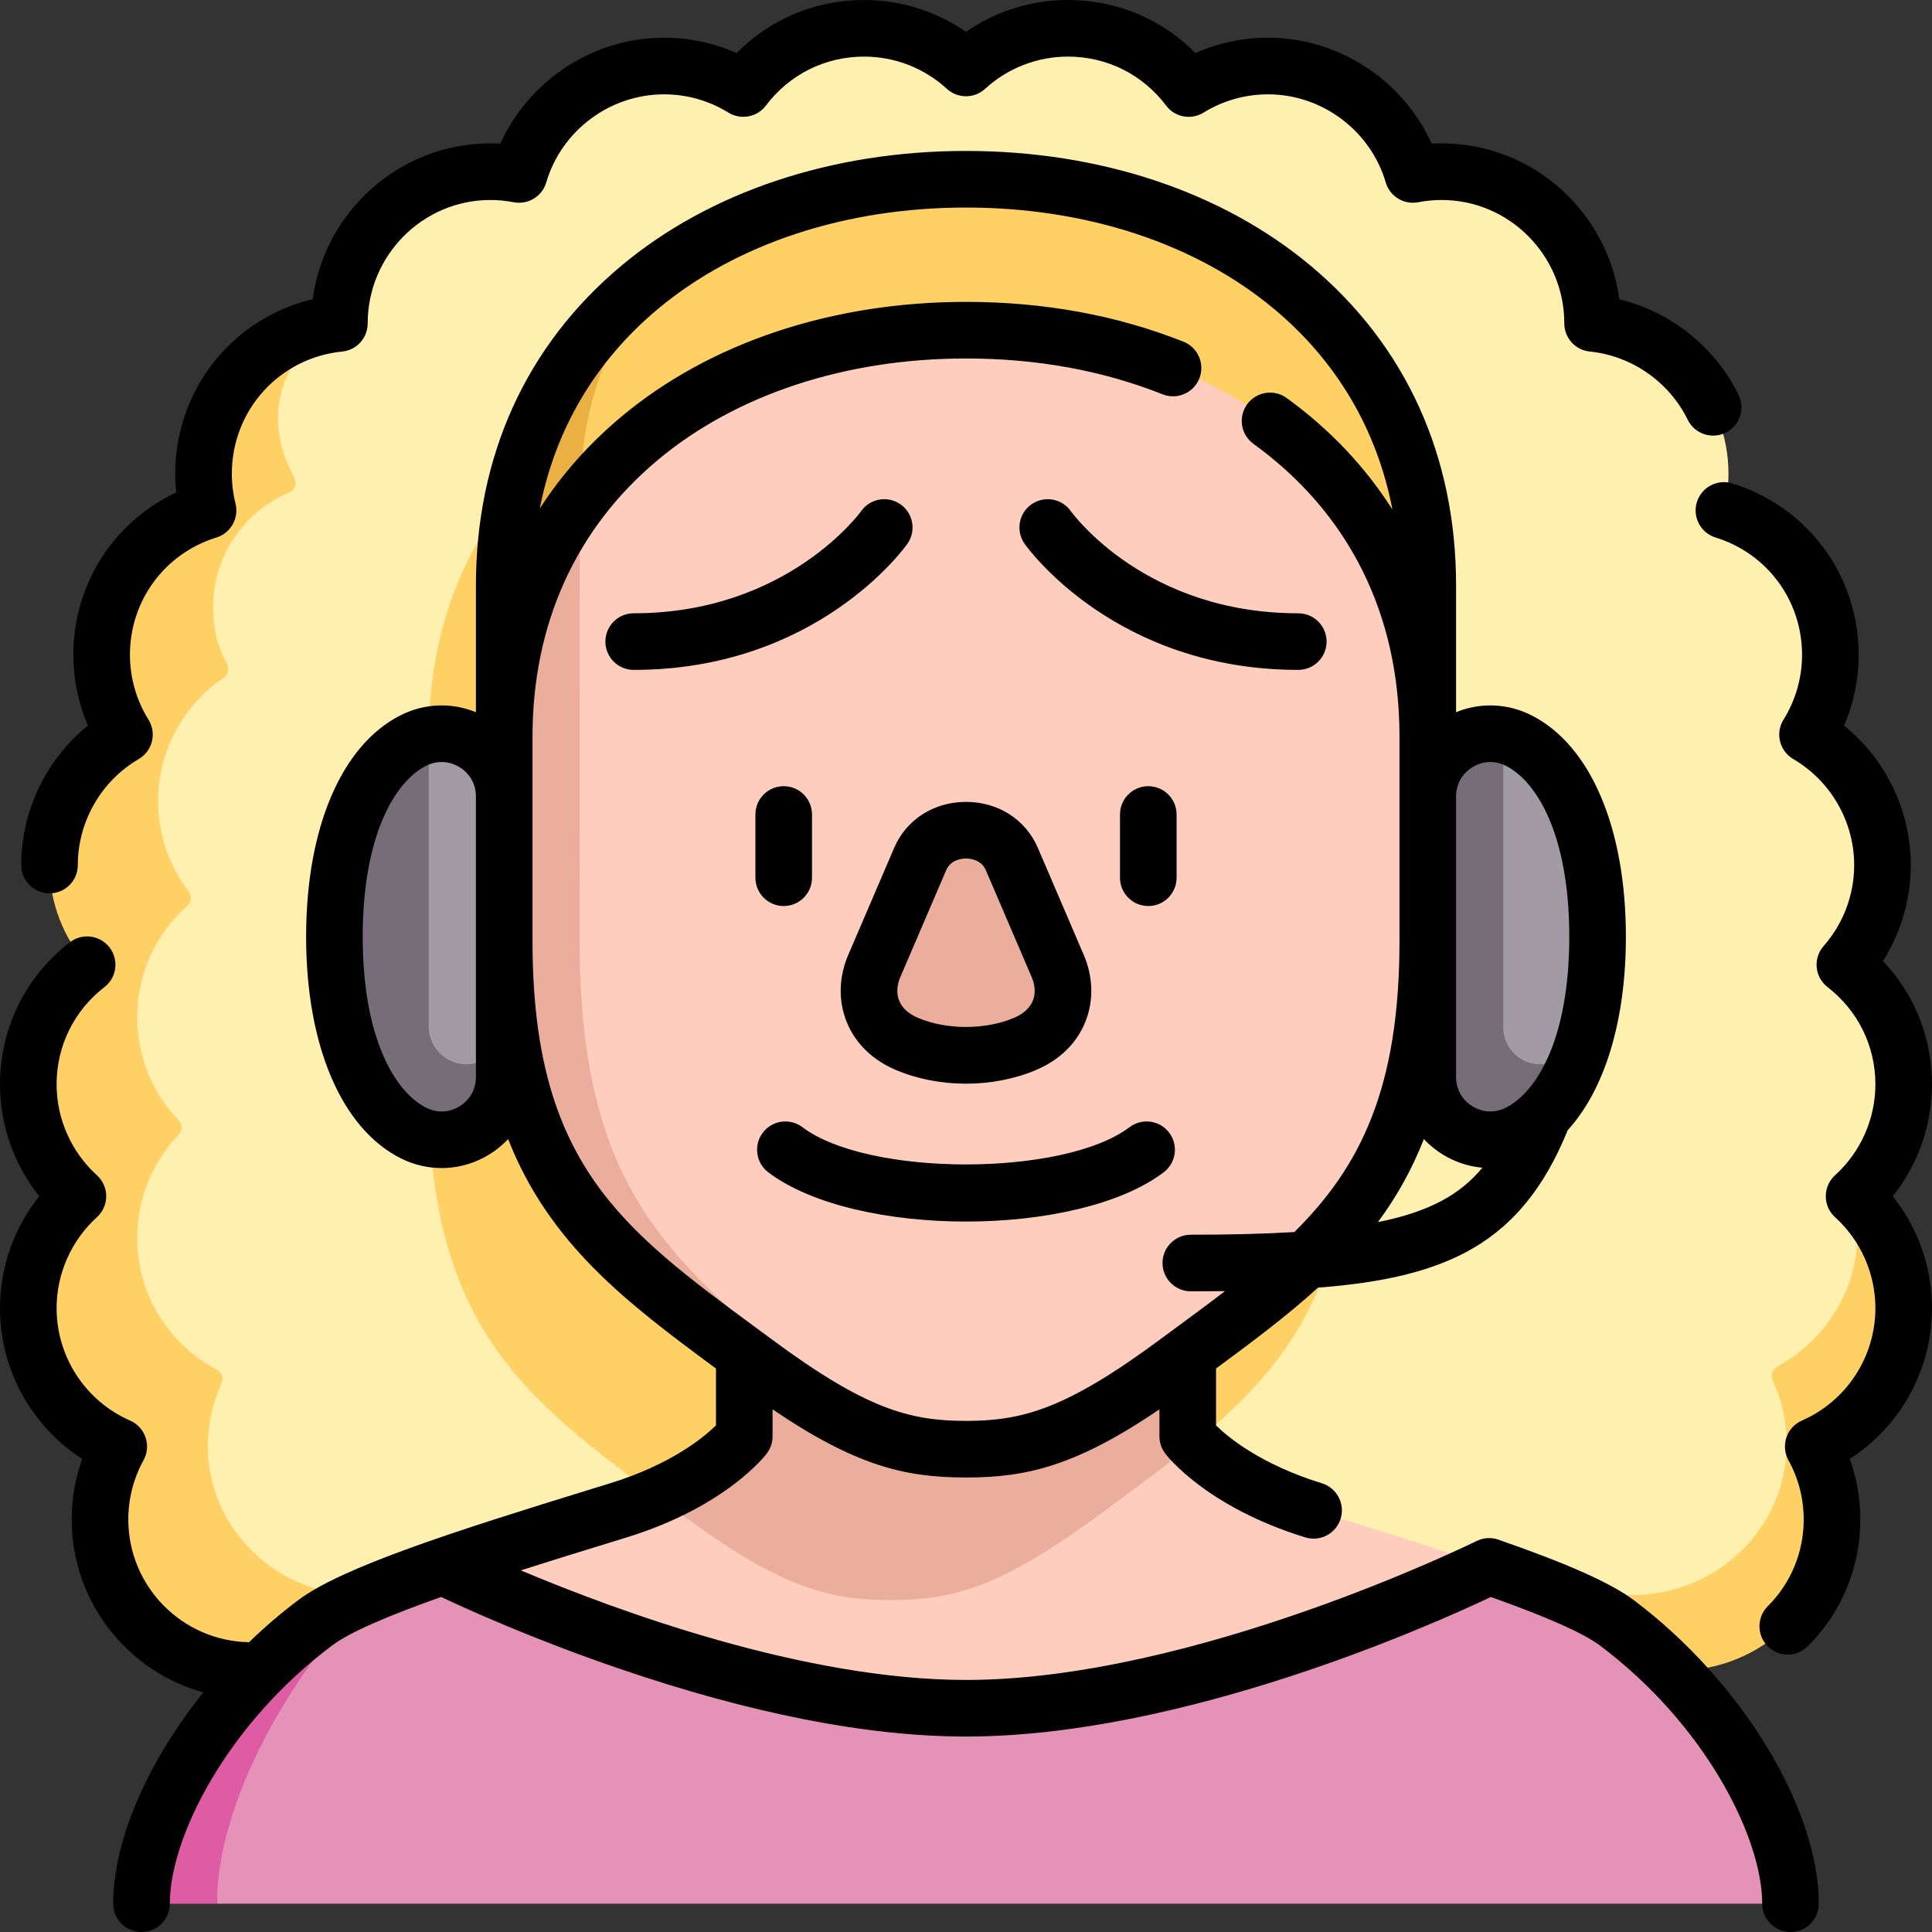 <svg id="Capa_1" enable-background="new 0 0 512 512" height="512" viewBox="0 0 512 512" width="512" xmlns="http://www.w3.org/2000/svg"><rect x="0" y="0" width="512" height="512" fill="#333333" stroke="none"/><g><g><path d="m42.074 393.246c0 21.792 30.666 39.457 52.457 39.457h338.938c22.108 0 39.043-28.755 47.056-49.36 18.914-48.631 15.589-43.227 10.827-66.33 8.076-7.324 13.148-17.899 13.148-29.66 0-12.902-6.11-24.371-15.588-31.692 6.198-7.049 9.964-16.289 9.964-26.413 0-14.75-7.983-27.627-19.858-34.571 3.826-6.137 6.044-13.38 6.044-21.145 0-17.99-11.868-33.207-28.201-38.252.781-3.121 1.201-6.385 1.201-9.748 0-20.749-15.787-37.81-36.004-39.829 0-22.108-17.918-40.202-40.026-40.202-2.599 0-5.137.256-7.598.729-4.879-16.603-20.22-28.729-38.402-28.729-7.71 0-14.906 2.185-21.015 5.961-7.307-9.694-18.914-15.962-31.986-15.962-10.42 0-19.909 3.984-27.031 10.509-7.122-6.525-16.61-10.509-27.031-10.509-13.073 0-24.679 6.268-31.985 15.961-6.109-3.776-13.306-5.961-21.015-5.961-18.182 0-33.523 12.126-38.402 28.729-2.461-.473-4.999-.729-7.598-.729-22.108 0-40.026 18.093-40.026 40.202-14.827 7.29-28.7 16.771-30.123 51.896-13.429 4.148-33.254 130.862-33.254 145.653z" fill="#fff0af"/><path d="m469.801 365.856c2.435 5.249 3.769 11.113 3.696 17.297-.26 22.047-18.745 39.55-40.793 39.55h-337.418c-21.732 0-39.952-17.251-40.209-38.982-.072-6.079 1.235-11.844 3.623-17.008.645-1.394.098-3.027-1.261-3.743-12.54-6.607-21.093-19.762-21.093-34.922 0-10.572 4.159-20.173 10.929-27.257 1.065-1.114 1.064-2.843 0-3.957-6.77-7.084-10.929-16.684-10.929-27.256 0-11.727 5.121-22.252 13.243-29.478 1.13-1.005 1.295-2.686.378-3.887-5.064-6.634-8.077-14.916-8.077-23.907 0-13.589 6.874-25.566 17.331-32.661 1.194-.81 1.622-2.387.936-3.656-2.748-5.079-3.662-9.564-3.662-15.143 0-13.643 8.302-25.346 20.129-30.335 1.517-.64 2.165-2.475 1.37-3.917-9.632-17.493-2.128-33.971 11.95-40.892-20.217 2.02-36.004 19.08-36.004 39.829 0 3.363.42 6.627 1.201 9.748-16.333 5.046-28.201 20.262-28.201 38.252 0 7.765 2.218 15.008 6.044 21.145-11.875 6.944-19.858 19.822-19.858 34.571 0 10.124 3.766 19.364 9.964 26.413-9.48 7.321-15.59 18.79-15.59 31.692 0 11.761 5.072 22.336 13.148 29.66-8.076 7.324-13.148 17.899-13.148 29.66 0 16.396 9.862 30.482 23.974 36.67-3.239 5.862-5.056 12.62-4.972 19.811.26 22.047 18.745 39.55 40.793 39.55h377.407c22.048 0 40.534-17.503 40.793-39.55.085-7.191-1.732-13.948-4.972-19.811 14.112-6.188 23.974-20.274 23.974-36.67 0-11.761-5.072-22.336-13.148-29.66 4.476 21.714-7.159 38.071-20.291 45.097-1.352.725-1.904 2.353-1.257 3.747z" fill="#ffd064"/><path d="m358.376 195.162c0-67.054-54.789-107.662-122.376-107.662s-122.376 40.608-122.376 107.662v94.29c0 64.865 27.964 83.068 66.512 111.569 25.811 19.084 38.632 23.029 55.864 23.029s30.053-3.945 55.864-23.029c38.548-28.501 66.512-46.704 66.512-111.569 0 0 0-81.234 0-94.29z" fill="#ffd064"/><path d="m474.5 504.5c0-21.842-18.15-53.561-46.079-74.481-6.019-4.508-18.852-9.715-33.791-14.909-.005.002-277.255.002-277.26 0-7.52 2.614-14.503 5.231-20.355 7.762-24.576 26.645-39.515 36.933-39.515 81.628z" fill="#e592b8"/><path d="m57.5 504.5c0-23.433 14.939-54.983 39.515-81.628-5.774 2.496-10.447 4.908-13.436 7.147-27.929 20.92-46.079 52.639-46.079 74.481z" fill="#de5ca3"/><path d="m394.63 415.11c-14.97-5.204-32.054-10.395-46.515-14.854-18.538-5.716-28.212-14.137-31.748-17.795l-142.322 14.065c-3.041 1.313-6.418 2.576-10.158 3.73-14.461 4.459-31.545 9.649-46.515 14.854.005.002 75.627 37.592 138.63 37.592s138.623-37.589 138.628-37.592z" fill="#ffcdbe"/><path d="m236 424.049c17.232 0 30.053-3.945 55.865-23.029 8.786-6.496 17.021-12.458 24.501-18.559-1.092-1.13-1.606-1.811-1.606-1.811v-33.979h-117.52v33.979s-6.507 8.674-23.196 15.876c1.999 1.475 4.029 2.969 6.092 4.494 25.811 19.084 38.632 23.029 55.864 23.029z" fill="#ebae9d"/><path d="m378.376 195.162s0-34.662 0-40c0-67.054-54.789-107.662-122.376-107.662-31.789 0-60.743 8.987-82.501 25.48-21.549 22.938-28.668 41.605-29.727 75.975z" fill="#ffd064"/><path d="m173.499 72.98c-24.501 18.573-39.876 46.666-39.876 82.182v40l20.023-62.373c0-.003 0-.007 0-.01.001-24.484 7.287-43.056 19.853-59.799z" fill="#ebb044"/><path d="m378.376 213.248c0-5.904 0-12.062 0-18.086 0-67.054-54.789-107.662-122.376-107.662-50.219 0-93.365 22.425-112.227 61.455-.099 3.208-.149 89.532-.149 100.498 0 64.865 29.394 83.068 61.642 111.569 21.55 19.046 38.615 23.012 50.662 23.028 17.249-.016 29.825-3.983 55.585-23.028 38.548-28.501 66.864-46.704 66.864-111.569l10-16.846z" fill="#ffcdbe"/><path d="m133.624 206.067-10 26.54 10 16.846c0 64.865 27.964 83.068 66.512 111.569 25.812 19.084 38.456 23.029 55.688 23.029.035 0 .069-.001.103-.001-12.047-.016-25.112-3.983-46.662-23.028-32.248-28.5-55.642-46.704-55.642-111.569 0-10.963.023-103.575.023-116.663-12.655 16.775-20.023 37.794-20.023 62.373.001 6.416.001 10.904.001 10.904z" fill="#ebae9d"/><path d="m280.306 256.001-12.16-28.352c-4.368-10.184-19.925-10.184-24.292 0l-12.16 28.352c-3.376 7.872-.718 16.712 8.751 20.688s21.641 3.976 31.11 0 12.127-12.817 8.751-20.688z" fill="#ebae9d"/><path d="m113.624 194.806-10 77.259c0 5.523 14.477 20 20 20s10-14.477 10-20v-60.999c0-10.869-10.07-18.377-20-16.26z" fill="#a29aa5"/><path d="m123.624 282.065c-5.523 0-10-4.477-10-10v-77.259c-1.38.294-2.758.771-4.106 1.454-11.042 5.598-20.894 22.365-20.894 51.986s9.852 46.388 20.894 51.986 24.106-2.426 24.106-14.806v-13.362c0 5.524-4.477 10.001-10 10.001z" fill="#766d78"/><path d="m402.482 196.261c-1.348-.683-2.725-1.16-4.106-1.454l-10 77.463c0 5.401 14.378 19.779 19.779 19.779 3.127 0 7.814-11.891 11.207-14.834 2.5-7.757 4.014-17.373 4.014-28.967 0-29.622-9.852-46.389-20.894-51.987z" fill="#a29aa5"/><path d="m398.376 272.269v-77.463c-9.931-2.117-20 5.391-20 16.26v74.361c0 12.38 13.063 20.404 24.106 14.806 6.72-3.407 12.995-10.959 16.881-23.019-3.393 2.943-8.08 4.834-11.207 4.834-5.401.001-9.78-4.378-9.78-9.779z" fill="#766d78"/></g><g><g><path d="m474.5 512c-4.142 0-7.5-3.357-7.5-7.5 0-17.555-15.097-47.521-43.076-68.478-4.33-3.243-14.023-7.547-28.837-12.803-14.73 6.992-81.291 36.983-139.087 36.983-26.139 0-57.166-6.092-92.219-18.107-22.612-7.751-40.056-15.661-46.867-18.881-12.956 4.585-23.875 9.089-28.838 12.808-27.979 20.957-43.076 50.923-43.076 68.478 0 4.143-3.358 7.5-7.5 7.5s-7.5-3.357-7.5-7.5c0-16.957 9.25-37.73 23.896-56.001-20.095-5.548-34.896-23.992-34.896-45.827 0-5.479.953-10.917 2.789-16.044-13.437-8.658-21.789-23.643-21.789-39.956 0-10.825 3.723-21.293 10.396-29.66-6.673-8.366-10.396-18.834-10.396-29.66 0-14.83 6.745-28.545 18.504-37.627 3.279-2.533 7.989-1.927 10.52 1.352 2.532 3.277 1.927 7.988-1.351 10.52-8.054 6.219-12.673 15.607-12.673 25.755 0 9.16 3.895 17.946 10.686 24.104 1.568 1.422 2.462 3.439 2.462 5.556s-.894 4.134-2.461 5.556c-6.792 6.159-10.687 14.945-10.687 24.104 0 12.913 7.649 24.611 19.486 29.801 1.931.847 3.417 2.468 4.092 4.465.676 1.997.48 4.187-.54 6.031-2.642 4.782-4.038 10.212-4.038 15.703 0 17.761 14.308 32.242 32.001 32.527 4.123-3.994 8.501-7.751 13.083-11.183 11.551-8.653 40.887-18.089 78.037-29.523l4.556-1.403c16.134-4.976 24.797-12.143 28.064-15.346v-15.072c-23.814-17.564-44.17-33.063-55.081-60.798-1.459 1.556-3.141 2.934-5.022 4.089-7.192 4.418-15.982 4.776-23.51.96-15.657-7.938-25.003-29.873-25.003-58.676s9.347-50.737 25.003-58.676c6.34-3.214 13.575-3.466 19.997-.828v-33.581c0-34.335 13.323-63.633 38.53-84.729 23.449-19.624 55.89-30.433 91.345-30.433s67.896 10.809 91.347 30.434c25.207 21.096 38.53 50.394 38.53 84.729v33.581c6.422-2.639 13.656-2.386 19.997.828 15.657 7.938 25.003 29.873 25.003 58.676 0 22.324-5.615 40.522-15.431 51.276-.041.115-.085.23-.132.345-12.157 29.586-31.77 38.747-66.044 41.371-8.156 7.447-17.296 14.269-27.009 21.433v15.079c3.231 3.166 11.896 10.353 28.064 15.339 3.958 1.221 6.178 5.419 4.957 9.377s-5.419 6.175-9.377 4.957c-26.29-8.107-36.714-21.698-37.145-22.272-.973-1.299-1.5-2.877-1.5-4.5v-7.162c-22.25 15.087-35.281 18.061-51.26 18.061s-29.01-2.974-51.26-18.061v7.162c0 1.623-.526 3.201-1.5 4.5-.431.574-10.855 14.165-37.145 22.272l-4.563 1.405c-7.342 2.26-15.43 4.75-23.515 7.334 25.546 10.764 75.223 29.04 117.982 29.04 60.468 0 134.551-36.441 135.293-36.81 1.804-.896 3.896-1.03 5.8-.367 18.431 6.407 29.814 11.488 35.824 15.99 28.441 21.303 49.084 55.151 49.084 80.483 0 4.143-3.358 7.5-7.5 7.5zm-333.376-262.549c0 58.755 23.616 76.161 59.364 102.508l4.107 3.031c24.796 18.333 36.333 21.56 51.405 21.56s26.609-3.227 51.405-21.56l4.107-3.031c4.58-3.375 8.961-6.604 13.118-9.792-2.933.031-5.95.044-9.052.044-4.142 0-7.5-3.357-7.5-7.5s3.358-7.5 7.5-7.5c10.459 0 19.532-.221 27.442-.708 17.451-17.271 27.855-38.053 27.855-77.052v-54.289c0-32.399-13.382-59.212-38.698-77.539-3.355-2.429-4.106-7.118-1.677-10.473s7.118-4.106 10.473-1.678c11.433 8.276 20.838 18.251 28.034 29.563-4.059-21.084-14.674-39.193-31.288-53.098-20.756-17.371-49.778-26.937-81.719-26.937s-60.963 9.566-81.72 26.938c-16.553 13.853-27.151 31.878-31.243 52.863 5.78-8.995 13.005-17.16 21.616-24.367 23.451-19.625 55.892-30.434 91.347-30.434 20.642 0 40.034 3.552 57.638 10.557 3.849 1.531 5.727 5.893 4.196 9.741-1.531 3.85-5.894 5.73-9.742 4.196-15.832-6.3-33.358-9.494-52.092-9.494-31.941 0-60.963 9.566-81.72 26.938-21.691 18.153-33.157 43.474-33.157 73.225v54.288zm236.217 52.423c-3.267 8.303-7.378 15.508-12.177 22.001 13.633-2.732 21.815-7.324 27.679-14.419-3.644-.326-7.226-1.494-10.48-3.493-1.881-1.155-3.563-2.533-5.022-4.089zm-264.431-98.924c-8.115 4.114-16.786 18.175-16.786 45.297s8.671 41.183 16.786 45.297c2.885 1.463 6.121 1.329 8.877-.362 2.756-1.693 4.337-4.52 4.337-7.754v-74.361c0-3.234-1.581-6.061-4.337-7.754-2.757-1.692-5.993-1.826-8.877-.363zm282.05-1.01c-1.635 0-3.26.459-4.747 1.372-2.756 1.693-4.337 4.52-4.337 7.754v74.361c0 3.234 1.581 6.061 4.337 7.754 2.757 1.692 5.993 1.824 8.877.362 8.114-4.114 16.786-18.175 16.786-45.297s-8.671-41.183-16.786-45.297c-1.329-.673-2.733-1.009-4.13-1.009zm78.815 236.538c-1.919 0-3.839-.732-5.303-2.196-2.929-2.93-2.929-7.678 0-10.607 6.144-6.144 9.528-14.313 9.528-23.002 0-5.491-1.396-10.921-4.039-15.703-1.02-1.845-1.216-4.034-.54-6.031s2.162-3.618 4.092-4.465c11.838-5.191 19.487-16.889 19.487-29.802 0-9.159-3.895-17.945-10.687-24.104-1.567-1.422-2.461-3.439-2.461-5.556s.894-4.134 2.462-5.556c6.791-6.158 10.686-14.944 10.686-24.104 0-10.147-4.619-19.535-12.673-25.756-1.64-1.267-2.683-3.154-2.881-5.217-.199-2.063.465-4.115 1.833-5.671 5.221-5.938 8.096-13.56 8.096-21.461 0-11.508-6.186-22.273-16.144-28.097-1.749-1.023-3.01-2.71-3.495-4.677-.486-1.967-.155-4.047.917-5.766 3.211-5.15 4.908-11.09 4.908-17.177 0-14.36-9.209-26.853-22.915-31.087-3.958-1.223-6.175-5.422-4.952-9.38 1.223-3.957 5.419-6.175 9.38-4.952 20.03 6.188 33.487 24.44 33.487 45.419 0 6.485-1.319 12.857-3.854 18.754 11.04 8.951 17.668 22.558 17.668 36.962 0 9.06-2.585 17.867-7.384 25.433 8.341 8.769 13.008 20.334 13.008 32.672 0 10.826-3.723 21.294-10.396 29.66 6.673 8.367 10.396 18.835 10.396 29.66 0 16.313-8.352 31.298-21.789 39.956 1.836 5.127 2.789 10.565 2.789 16.044 0 12.695-4.944 24.632-13.921 33.609-1.464 1.465-3.383 2.198-5.303 2.198zm-217.775-114.752c-20.442 0-40.884-4.35-52.391-13.047-3.304-2.498-3.958-7.202-1.46-10.506 2.498-3.306 7.2-3.959 10.505-1.46 17.419 13.166 69.271 13.166 86.69 0 3.303-2.498 8.008-1.845 10.505 1.46 2.498 3.304 1.844 8.008-1.46 10.506-11.505 8.697-31.947 13.047-52.389 13.047zm0-36.537c-6.383 0-12.765-1.194-18.458-3.585-6.3-2.646-10.852-7.067-13.164-12.789-2.252-5.572-2.102-11.884.423-17.771l12.16-28.353c3.222-7.514 10.518-12.182 19.039-12.182s15.816 4.668 19.039 12.182l12.16 28.353c2.525 5.887 2.675 12.198.423 17.771-2.312 5.722-6.863 10.144-13.163 12.789-5.693 2.39-12.076 3.585-18.459 3.585zm0-59.678c-.921 0-4.022.223-5.253 3.094l-12.16 28.353c-.937 2.186-1.044 4.4-.301 6.239.781 1.932 2.532 3.515 5.063 4.578 7.567 3.177 17.736 3.177 25.303 0 2.531-1.063 4.282-2.646 5.063-4.578.743-1.839.636-4.054-.301-6.239l-12.161-28.353c-1.231-2.872-4.332-3.094-5.253-3.094zm48.309 12.594c-4.142 0-7.5-3.357-7.5-7.5v-16.757c0-4.143 3.358-7.5 7.5-7.5s7.5 3.357 7.5 7.5v16.757c0 4.143-3.358 7.5-7.5 7.5zm-96.618 0c-4.142 0-7.5-3.357-7.5-7.5v-16.757c0-4.143 3.358-7.5 7.5-7.5s7.5 3.357 7.5 7.5v16.757c0 4.143-3.358 7.5-7.5 7.5zm-194.566-3.358c-4.142 0-7.5-3.357-7.5-7.5 0-14.404 6.628-28.011 17.668-36.962-2.535-5.896-3.854-12.269-3.854-18.754 0-18.723 10.719-35.273 27.262-43.016-.174-1.654-.262-3.319-.262-4.984 0-22.354 15.27-41.224 36.431-46.234 3.125-23.286 23.056-41.297 47.099-41.297.878 0 1.758.024 2.639.074 7.576-16.803 24.587-28.074 43.361-28.074 6.662 0 13.208 1.393 19.238 4.064 8.881-9.006 20.876-14.064 33.762-14.064 9.736 0 19.128 2.96 27.031 8.434 7.902-5.474 17.294-8.434 27.031-8.434 12.886 0 24.881 5.058 33.762 14.064 6.03-2.672 12.577-4.064 19.238-4.064 18.774 0 35.786 11.271 43.361 28.074.881-.05 1.761-.074 2.639-.074 24.05 0 43.985 18.022 47.103 41.317 13.598 3.297 25.368 12.599 31.604 25.327 1.822 3.72.284 8.213-3.436 10.035-3.72 1.82-8.212.284-10.035-3.436-4.92-10.044-14.866-16.972-25.955-18.08-3.834-.384-6.754-3.609-6.754-7.463-.001-18.03-14.592-32.7-32.527-32.7-2.052 0-4.131.2-6.18.595-3.796.729-7.524-1.543-8.614-5.251-4.038-13.744-16.871-23.344-31.206-23.344-6.046 0-11.949 1.674-17.071 4.841-3.296 2.037-7.601 1.229-9.933-1.865-6.216-8.247-15.692-12.976-25.996-12.976-8.153 0-15.954 3.032-21.964 8.539-2.867 2.627-7.266 2.627-10.133 0-6.011-5.507-13.811-8.539-21.965-8.539-10.305 0-19.78 4.729-25.996 12.976-2.333 3.093-6.639 3.9-9.933 1.865-5.122-3.167-11.025-4.841-17.071-4.841-14.335 0-27.168 9.6-31.207 23.344-1.09 3.709-4.815 5.98-8.614 5.251-2.047-.395-4.127-.595-6.179-.595-17.935 0-32.526 14.67-32.526 32.701 0 3.854-2.92 7.08-6.754 7.463-16.675 1.666-29.25 15.58-29.25 32.367 0 2.671.329 5.338.977 7.926.968 3.864-1.255 7.812-5.062 8.987-13.706 4.234-22.915 16.727-22.915 31.087 0 6.087 1.697 12.026 4.908 17.177 1.072 1.719 1.403 3.799.917 5.766-.485 1.967-1.747 3.653-3.495 4.677-9.958 5.823-16.144 16.589-16.144 28.097 0 4.142-3.358 7.499-7.5 7.499zm330.937-59.219c-48.313 0-71.554-32.037-72.519-33.401-2.394-3.38-1.594-8.062 1.787-10.455 3.375-2.388 8.046-1.596 10.443 1.771.896 1.239 20.108 27.086 60.289 27.086 4.142 0 7.5 3.357 7.5 7.5s-3.358 7.499-7.5 7.499zm-176.124 0c-4.142 0-7.5-3.357-7.5-7.5s3.358-7.5 7.5-7.5c40.64 0 60.086-26.799 60.278-27.069 2.394-3.381 7.075-4.18 10.455-1.787 3.381 2.394 4.181 7.075 1.787 10.455-.966 1.364-24.207 33.401-72.52 33.401z"/></g></g></g></svg>
